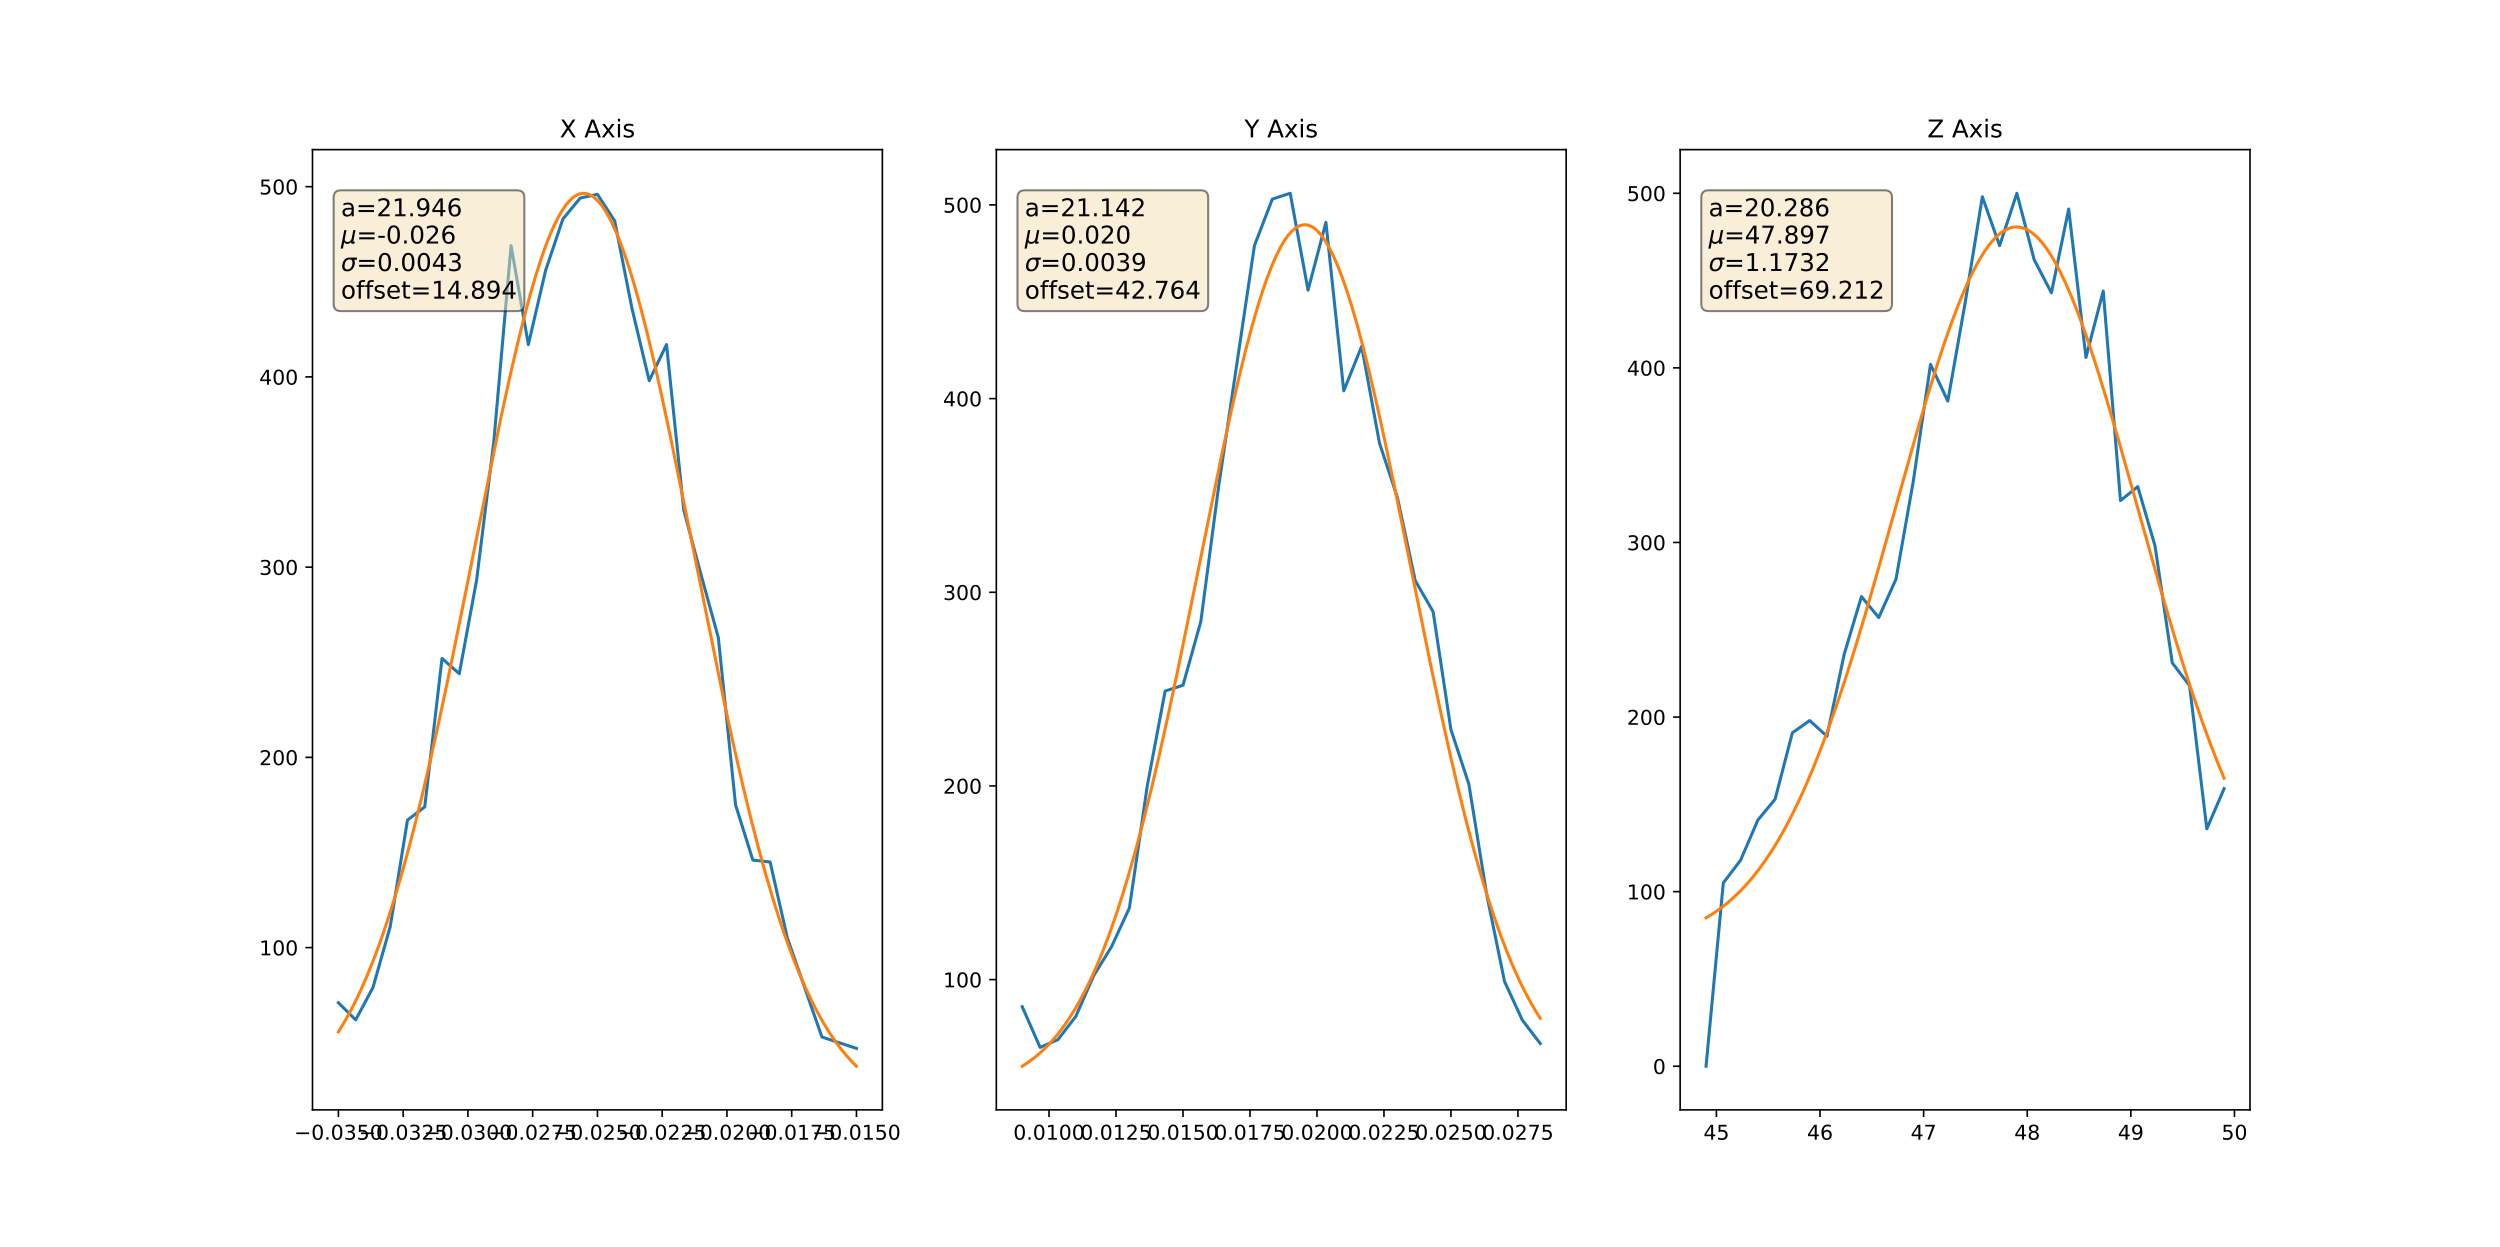 <?xml version="1.0" encoding="utf-8" standalone="no"?>
<!DOCTYPE svg PUBLIC "-//W3C//DTD SVG 1.1//EN"
  "http://www.w3.org/Graphics/SVG/1.1/DTD/svg11.dtd">
<!-- Created with matplotlib (http://matplotlib.org/) -->
<svg height="610.56pt" version="1.1" viewBox="0 0 1224 610.56" width="1224pt" xmlns="http://www.w3.org/2000/svg" xmlns:xlink="http://www.w3.org/1999/xlink">
 <defs>
  <style type="text/css">
*{stroke-linecap:butt;stroke-linejoin:round;}
  </style>
 </defs>
 <g id="figure_1">
  <g id="patch_1">
   <path d="M 0 610.56 
L 1224 610.56 
L 1224 0 
L 0 0 
z
" style="fill:#ffffff;"/>
  </g>
  <g id="axes_1">
   <g id="patch_2">
    <path d="M 153 543.398 
L 432 543.398 
L 432 73.267 
L 153 73.267 
z
" style="fill:#ffffff;"/>
   </g>
   <g id="matplotlib.axis_1">
    <g id="xtick_1">
     <g id="line2d_1">
      <defs>
       <path d="M 0 0 
L 0 3.5 
" id="mc5b2ed5c9f" style="stroke:#000000;stroke-width:0.8;"/>
      </defs>
      <g>
       <use style="stroke:#000000;stroke-width:0.8;" x="165.682" xlink:href="#mc5b2ed5c9f" y="543.398"/>
      </g>
     </g>
     <g id="text_1">
      <!-- −0.0350 -->
      <defs>
       <path d="M 10.594 35.5 
L 73.188 35.5 
L 73.188 27.203 
L 10.594 27.203 
z
" id="DejaVuSans-2212"/>
       <path d="M 31.781 66.406 
Q 24.172 66.406 20.328 58.906 
Q 16.5 51.422 16.5 36.375 
Q 16.5 21.391 20.328 13.891 
Q 24.172 6.391 31.781 6.391 
Q 39.453 6.391 43.281 13.891 
Q 47.125 21.391 47.125 36.375 
Q 47.125 51.422 43.281 58.906 
Q 39.453 66.406 31.781 66.406 
z
M 31.781 74.219 
Q 44.047 74.219 50.516 64.516 
Q 56.984 54.828 56.984 36.375 
Q 56.984 17.969 50.516 8.266 
Q 44.047 -1.422 31.781 -1.422 
Q 19.531 -1.422 13.062 8.266 
Q 6.594 17.969 6.594 36.375 
Q 6.594 54.828 13.062 64.516 
Q 19.531 74.219 31.781 74.219 
z
" id="DejaVuSans-30"/>
       <path d="M 10.688 12.406 
L 21 12.406 
L 21 0 
L 10.688 0 
z
" id="DejaVuSans-2e"/>
       <path d="M 40.578 39.312 
Q 47.656 37.797 51.625 33 
Q 55.609 28.219 55.609 21.188 
Q 55.609 10.406 48.188 4.484 
Q 40.766 -1.422 27.094 -1.422 
Q 22.516 -1.422 17.656 -0.516 
Q 12.797 0.391 7.625 2.203 
L 7.625 11.719 
Q 11.719 9.328 16.594 8.109 
Q 21.484 6.891 26.812 6.891 
Q 36.078 6.891 40.938 10.547 
Q 45.797 14.203 45.797 21.188 
Q 45.797 27.641 41.281 31.266 
Q 36.766 34.906 28.719 34.906 
L 20.219 34.906 
L 20.219 43.016 
L 29.109 43.016 
Q 36.375 43.016 40.234 45.922 
Q 44.094 48.828 44.094 54.297 
Q 44.094 59.906 40.109 62.906 
Q 36.141 65.922 28.719 65.922 
Q 24.656 65.922 20.016 65.031 
Q 15.375 64.156 9.812 62.312 
L 9.812 71.094 
Q 15.438 72.656 20.344 73.438 
Q 25.25 74.219 29.594 74.219 
Q 40.828 74.219 47.359 69.109 
Q 53.906 64.016 53.906 55.328 
Q 53.906 49.266 50.438 45.094 
Q 46.969 40.922 40.578 39.312 
z
" id="DejaVuSans-33"/>
       <path d="M 10.797 72.906 
L 49.516 72.906 
L 49.516 64.594 
L 19.828 64.594 
L 19.828 46.734 
Q 21.969 47.469 24.109 47.828 
Q 26.266 48.188 28.422 48.188 
Q 40.625 48.188 47.75 41.5 
Q 54.891 34.812 54.891 23.391 
Q 54.891 11.625 47.562 5.094 
Q 40.234 -1.422 26.906 -1.422 
Q 22.312 -1.422 17.547 -0.641 
Q 12.797 0.141 7.719 1.703 
L 7.719 11.625 
Q 12.109 9.234 16.797 8.062 
Q 21.484 6.891 26.703 6.891 
Q 35.156 6.891 40.078 11.328 
Q 45.016 15.766 45.016 23.391 
Q 45.016 31 40.078 35.438 
Q 35.156 39.891 26.703 39.891 
Q 22.75 39.891 18.812 39.016 
Q 14.891 38.141 10.797 36.281 
z
" id="DejaVuSans-35"/>
      </defs>
      <g transform="translate(143.997 557.997)scale(0.1 -0.1)">
       <use xlink:href="#DejaVuSans-2212"/>
       <use x="83.789" xlink:href="#DejaVuSans-30"/>
       <use x="147.412" xlink:href="#DejaVuSans-2e"/>
       <use x="179.199" xlink:href="#DejaVuSans-30"/>
       <use x="242.822" xlink:href="#DejaVuSans-33"/>
       <use x="306.445" xlink:href="#DejaVuSans-35"/>
       <use x="370.068" xlink:href="#DejaVuSans-30"/>
      </g>
     </g>
    </g>
    <g id="xtick_2">
     <g id="line2d_2">
      <g>
       <use style="stroke:#000000;stroke-width:0.8;" x="197.386" xlink:href="#mc5b2ed5c9f" y="543.398"/>
      </g>
     </g>
     <g id="text_2">
      <!-- −0.0325 -->
      <defs>
       <path d="M 19.188 8.297 
L 53.609 8.297 
L 53.609 0 
L 7.328 0 
L 7.328 8.297 
Q 12.938 14.109 22.625 23.891 
Q 32.328 33.688 34.812 36.531 
Q 39.547 41.844 41.422 45.531 
Q 43.312 49.219 43.312 52.781 
Q 43.312 58.594 39.234 62.25 
Q 35.156 65.922 28.609 65.922 
Q 23.969 65.922 18.812 64.312 
Q 13.672 62.703 7.812 59.422 
L 7.812 69.391 
Q 13.766 71.781 18.938 73 
Q 24.125 74.219 28.422 74.219 
Q 39.75 74.219 46.484 68.547 
Q 53.219 62.891 53.219 53.422 
Q 53.219 48.922 51.531 44.891 
Q 49.859 40.875 45.406 35.406 
Q 44.188 33.984 37.641 27.219 
Q 31.109 20.453 19.188 8.297 
z
" id="DejaVuSans-32"/>
      </defs>
      <g transform="translate(175.701 557.997)scale(0.1 -0.1)">
       <use xlink:href="#DejaVuSans-2212"/>
       <use x="83.789" xlink:href="#DejaVuSans-30"/>
       <use x="147.412" xlink:href="#DejaVuSans-2e"/>
       <use x="179.199" xlink:href="#DejaVuSans-30"/>
       <use x="242.822" xlink:href="#DejaVuSans-33"/>
       <use x="306.445" xlink:href="#DejaVuSans-32"/>
       <use x="370.068" xlink:href="#DejaVuSans-35"/>
      </g>
     </g>
    </g>
    <g id="xtick_3">
     <g id="line2d_3">
      <g>
       <use style="stroke:#000000;stroke-width:0.8;" x="229.091" xlink:href="#mc5b2ed5c9f" y="543.398"/>
      </g>
     </g>
     <g id="text_3">
      <!-- −0.0300 -->
      <g transform="translate(207.406 557.997)scale(0.1 -0.1)">
       <use xlink:href="#DejaVuSans-2212"/>
       <use x="83.789" xlink:href="#DejaVuSans-30"/>
       <use x="147.412" xlink:href="#DejaVuSans-2e"/>
       <use x="179.199" xlink:href="#DejaVuSans-30"/>
       <use x="242.822" xlink:href="#DejaVuSans-33"/>
       <use x="306.445" xlink:href="#DejaVuSans-30"/>
       <use x="370.068" xlink:href="#DejaVuSans-30"/>
      </g>
     </g>
    </g>
    <g id="xtick_4">
     <g id="line2d_4">
      <g>
       <use style="stroke:#000000;stroke-width:0.8;" x="260.795" xlink:href="#mc5b2ed5c9f" y="543.398"/>
      </g>
     </g>
     <g id="text_4">
      <!-- −0.0275 -->
      <defs>
       <path d="M 8.203 72.906 
L 55.078 72.906 
L 55.078 68.703 
L 28.609 0 
L 18.312 0 
L 43.219 64.594 
L 8.203 64.594 
z
" id="DejaVuSans-37"/>
      </defs>
      <g transform="translate(239.11 557.997)scale(0.1 -0.1)">
       <use xlink:href="#DejaVuSans-2212"/>
       <use x="83.789" xlink:href="#DejaVuSans-30"/>
       <use x="147.412" xlink:href="#DejaVuSans-2e"/>
       <use x="179.199" xlink:href="#DejaVuSans-30"/>
       <use x="242.822" xlink:href="#DejaVuSans-32"/>
       <use x="306.445" xlink:href="#DejaVuSans-37"/>
       <use x="370.068" xlink:href="#DejaVuSans-35"/>
      </g>
     </g>
    </g>
    <g id="xtick_5">
     <g id="line2d_5">
      <g>
       <use style="stroke:#000000;stroke-width:0.8;" x="292.5" xlink:href="#mc5b2ed5c9f" y="543.398"/>
      </g>
     </g>
     <g id="text_5">
      <!-- −0.0250 -->
      <g transform="translate(270.815 557.997)scale(0.1 -0.1)">
       <use xlink:href="#DejaVuSans-2212"/>
       <use x="83.789" xlink:href="#DejaVuSans-30"/>
       <use x="147.412" xlink:href="#DejaVuSans-2e"/>
       <use x="179.199" xlink:href="#DejaVuSans-30"/>
       <use x="242.822" xlink:href="#DejaVuSans-32"/>
       <use x="306.445" xlink:href="#DejaVuSans-35"/>
       <use x="370.068" xlink:href="#DejaVuSans-30"/>
      </g>
     </g>
    </g>
    <g id="xtick_6">
     <g id="line2d_6">
      <g>
       <use style="stroke:#000000;stroke-width:0.8;" x="324.205" xlink:href="#mc5b2ed5c9f" y="543.398"/>
      </g>
     </g>
     <g id="text_6">
      <!-- −0.0225 -->
      <g transform="translate(302.519 557.997)scale(0.1 -0.1)">
       <use xlink:href="#DejaVuSans-2212"/>
       <use x="83.789" xlink:href="#DejaVuSans-30"/>
       <use x="147.412" xlink:href="#DejaVuSans-2e"/>
       <use x="179.199" xlink:href="#DejaVuSans-30"/>
       <use x="242.822" xlink:href="#DejaVuSans-32"/>
       <use x="306.445" xlink:href="#DejaVuSans-32"/>
       <use x="370.068" xlink:href="#DejaVuSans-35"/>
      </g>
     </g>
    </g>
    <g id="xtick_7">
     <g id="line2d_7">
      <g>
       <use style="stroke:#000000;stroke-width:0.8;" x="355.909" xlink:href="#mc5b2ed5c9f" y="543.398"/>
      </g>
     </g>
     <g id="text_7">
      <!-- −0.0200 -->
      <g transform="translate(334.224 557.997)scale(0.1 -0.1)">
       <use xlink:href="#DejaVuSans-2212"/>
       <use x="83.789" xlink:href="#DejaVuSans-30"/>
       <use x="147.412" xlink:href="#DejaVuSans-2e"/>
       <use x="179.199" xlink:href="#DejaVuSans-30"/>
       <use x="242.822" xlink:href="#DejaVuSans-32"/>
       <use x="306.445" xlink:href="#DejaVuSans-30"/>
       <use x="370.068" xlink:href="#DejaVuSans-30"/>
      </g>
     </g>
    </g>
    <g id="xtick_8">
     <g id="line2d_8">
      <g>
       <use style="stroke:#000000;stroke-width:0.8;" x="387.614" xlink:href="#mc5b2ed5c9f" y="543.398"/>
      </g>
     </g>
     <g id="text_8">
      <!-- −0.0175 -->
      <defs>
       <path d="M 12.406 8.297 
L 28.516 8.297 
L 28.516 63.922 
L 10.984 60.406 
L 10.984 69.391 
L 28.422 72.906 
L 38.281 72.906 
L 38.281 8.297 
L 54.391 8.297 
L 54.391 0 
L 12.406 0 
z
" id="DejaVuSans-31"/>
      </defs>
      <g transform="translate(365.928 557.997)scale(0.1 -0.1)">
       <use xlink:href="#DejaVuSans-2212"/>
       <use x="83.789" xlink:href="#DejaVuSans-30"/>
       <use x="147.412" xlink:href="#DejaVuSans-2e"/>
       <use x="179.199" xlink:href="#DejaVuSans-30"/>
       <use x="242.822" xlink:href="#DejaVuSans-31"/>
       <use x="306.445" xlink:href="#DejaVuSans-37"/>
       <use x="370.068" xlink:href="#DejaVuSans-35"/>
      </g>
     </g>
    </g>
    <g id="xtick_9">
     <g id="line2d_9">
      <g>
       <use style="stroke:#000000;stroke-width:0.8;" x="419.318" xlink:href="#mc5b2ed5c9f" y="543.398"/>
      </g>
     </g>
     <g id="text_9">
      <!-- −0.0150 -->
      <g transform="translate(397.633 557.997)scale(0.1 -0.1)">
       <use xlink:href="#DejaVuSans-2212"/>
       <use x="83.789" xlink:href="#DejaVuSans-30"/>
       <use x="147.412" xlink:href="#DejaVuSans-2e"/>
       <use x="179.199" xlink:href="#DejaVuSans-30"/>
       <use x="242.822" xlink:href="#DejaVuSans-31"/>
       <use x="306.445" xlink:href="#DejaVuSans-35"/>
       <use x="370.068" xlink:href="#DejaVuSans-30"/>
      </g>
     </g>
    </g>
   </g>
   <g id="matplotlib.axis_2">
    <g id="ytick_1">
     <g id="line2d_10">
      <defs>
       <path d="M 0 0 
L -3.5 0 
" id="ma0ba28b627" style="stroke:#000000;stroke-width:0.8;"/>
      </defs>
      <g>
       <use style="stroke:#000000;stroke-width:0.8;" x="153" xlink:href="#ma0ba28b627" y="463.943"/>
      </g>
     </g>
     <g id="text_10">
      <!-- 100 -->
      <g transform="translate(126.912 467.742)scale(0.1 -0.1)">
       <use xlink:href="#DejaVuSans-31"/>
       <use x="63.623" xlink:href="#DejaVuSans-30"/>
       <use x="127.246" xlink:href="#DejaVuSans-30"/>
      </g>
     </g>
    </g>
    <g id="ytick_2">
     <g id="line2d_11">
      <g>
       <use style="stroke:#000000;stroke-width:0.8;" x="153" xlink:href="#ma0ba28b627" y="370.807"/>
      </g>
     </g>
     <g id="text_11">
      <!-- 200 -->
      <g transform="translate(126.912 374.606)scale(0.1 -0.1)">
       <use xlink:href="#DejaVuSans-32"/>
       <use x="63.623" xlink:href="#DejaVuSans-30"/>
       <use x="127.246" xlink:href="#DejaVuSans-30"/>
      </g>
     </g>
    </g>
    <g id="ytick_3">
     <g id="line2d_12">
      <g>
       <use style="stroke:#000000;stroke-width:0.8;" x="153" xlink:href="#ma0ba28b627" y="277.671"/>
      </g>
     </g>
     <g id="text_12">
      <!-- 300 -->
      <g transform="translate(126.912 281.47)scale(0.1 -0.1)">
       <use xlink:href="#DejaVuSans-33"/>
       <use x="63.623" xlink:href="#DejaVuSans-30"/>
       <use x="127.246" xlink:href="#DejaVuSans-30"/>
      </g>
     </g>
    </g>
    <g id="ytick_4">
     <g id="line2d_13">
      <g>
       <use style="stroke:#000000;stroke-width:0.8;" x="153" xlink:href="#ma0ba28b627" y="184.535"/>
      </g>
     </g>
     <g id="text_13">
      <!-- 400 -->
      <defs>
       <path d="M 37.797 64.312 
L 12.891 25.391 
L 37.797 25.391 
z
M 35.203 72.906 
L 47.609 72.906 
L 47.609 25.391 
L 58.016 25.391 
L 58.016 17.188 
L 47.609 17.188 
L 47.609 0 
L 37.797 0 
L 37.797 17.188 
L 4.891 17.188 
L 4.891 26.703 
z
" id="DejaVuSans-34"/>
      </defs>
      <g transform="translate(126.912 188.334)scale(0.1 -0.1)">
       <use xlink:href="#DejaVuSans-34"/>
       <use x="63.623" xlink:href="#DejaVuSans-30"/>
       <use x="127.246" xlink:href="#DejaVuSans-30"/>
      </g>
     </g>
    </g>
    <g id="ytick_5">
     <g id="line2d_14">
      <g>
       <use style="stroke:#000000;stroke-width:0.8;" x="153" xlink:href="#ma0ba28b627" y="91.399"/>
      </g>
     </g>
     <g id="text_14">
      <!-- 500 -->
      <g transform="translate(126.912 95.198)scale(0.1 -0.1)">
       <use xlink:href="#DejaVuSans-35"/>
       <use x="63.623" xlink:href="#DejaVuSans-30"/>
       <use x="127.246" xlink:href="#DejaVuSans-30"/>
      </g>
     </g>
    </g>
   </g>
   <g id="line2d_15">
    <path clip-path="url(#p1a47ceae11)" d="M 165.682 490.953 
L 174.136 499.335 
L 182.591 483.502 
L 191.045 453.698 
L 199.5 401.542 
L 207.955 395.023 
L 216.409 322.377 
L 224.864 329.827 
L 233.318 284.191 
L 241.773 216.201 
L 250.227 120.271 
L 258.682 168.702 
L 267.136 132.379 
L 275.591 107.232 
L 284.045 96.987 
L 292.5 95.125 
L 300.955 108.164 
L 309.409 151.006 
L 317.864 186.398 
L 326.318 168.702 
L 334.773 249.73 
L 343.227 281.397 
L 351.682 312.132 
L 360.136 394.091 
L 368.591 421.101 
L 377.045 422.032 
L 385.5 459.286 
L 393.955 483.502 
L 402.409 507.717 
L 410.864 510.511 
L 419.318 513.305 
" style="fill:none;stroke:#1f77b4;stroke-linecap:square;stroke-width:1.5;"/>
   </g>
   <g id="line2d_16">
    <path clip-path="url(#p1a47ceae11)" d="M 165.682 505.186 
L 168.475 500.617 
L 171.267 495.627 
L 174.06 490.194 
L 176.853 484.298 
L 179.9 477.317 
L 182.946 469.743 
L 185.993 461.557 
L 189.04 452.748 
L 192.34 442.49 
L 195.641 431.486 
L 199.195 418.808 
L 202.75 405.289 
L 206.558 389.907 
L 210.62 372.541 
L 214.937 353.11 
L 219.76 330.375 
L 225.854 300.51 
L 245.149 204.957 
L 249.466 185.184 
L 253.274 168.767 
L 256.575 155.492 
L 259.621 144.143 
L 262.414 134.591 
L 264.953 126.675 
L 267.238 120.219 
L 269.523 114.429 
L 271.554 109.867 
L 273.585 105.875 
L 275.362 102.861 
L 277.14 100.306 
L 278.663 98.488 
L 280.186 97.016 
L 281.456 96.057 
L 282.725 95.344 
L 283.995 94.876 
L 285.264 94.656 
L 286.534 94.683 
L 287.803 94.957 
L 289.072 95.478 
L 290.342 96.245 
L 291.611 97.257 
L 293.135 98.793 
L 294.658 100.674 
L 296.181 102.898 
L 297.959 105.917 
L 299.736 109.384 
L 301.767 113.883 
L 303.798 118.934 
L 306.083 125.252 
L 308.368 132.211 
L 310.907 140.652 
L 313.7 150.738 
L 316.747 162.614 
L 320.047 176.393 
L 323.855 193.297 
L 328.172 213.501 
L 333.757 240.801 
L 354.576 343.764 
L 359.4 365.895 
L 363.716 384.681 
L 367.778 401.368 
L 371.587 416.067 
L 375.141 428.922 
L 378.696 440.921 
L 381.996 451.288 
L 385.297 460.912 
L 388.344 469.144 
L 391.39 476.764 
L 394.437 483.79 
L 397.484 490.241 
L 400.53 496.141 
L 403.323 501.089 
L 406.116 505.616 
L 408.909 509.747 
L 411.701 513.503 
L 414.494 516.908 
L 417.287 519.984 
L 419.318 522.029 
L 419.318 522.029 
" style="fill:none;stroke:#ff7f0e;stroke-linecap:square;stroke-width:1.5;"/>
   </g>
   <g id="patch_3">
    <path d="M 153 543.398 
L 153 73.267 
" style="fill:none;stroke:#000000;stroke-linecap:square;stroke-linejoin:miter;stroke-width:0.8;"/>
   </g>
   <g id="patch_4">
    <path d="M 432 543.398 
L 432 73.267 
" style="fill:none;stroke:#000000;stroke-linecap:square;stroke-linejoin:miter;stroke-width:0.8;"/>
   </g>
   <g id="patch_5">
    <path d="M 153 543.398 
L 432 543.398 
" style="fill:none;stroke:#000000;stroke-linecap:square;stroke-linejoin:miter;stroke-width:0.8;"/>
   </g>
   <g id="patch_6">
    <path d="M 153 73.267 
L 432 73.267 
" style="fill:none;stroke:#000000;stroke-linecap:square;stroke-linejoin:miter;stroke-width:0.8;"/>
   </g>
   <g id="text_15">
    <g id="patch_7">
     <path d="M 166.95 152.324 
L 253.125 152.324 
Q 256.725 152.324 256.725 148.724 
L 256.725 96.774 
Q 256.725 93.174 253.125 93.174 
L 166.95 93.174 
Q 163.35 93.174 163.35 96.774 
L 163.35 148.724 
Q 163.35 152.324 166.95 152.324 
z
" style="fill:#f5deb3;opacity:0.5;stroke:#000000;stroke-linejoin:miter;"/>
    </g>
    <!-- a=21.946 -->
    <defs>
     <path d="M 34.281 27.484 
Q 23.391 27.484 19.188 25 
Q 14.984 22.516 14.984 16.5 
Q 14.984 11.719 18.141 8.906 
Q 21.297 6.109 26.703 6.109 
Q 34.188 6.109 38.703 11.406 
Q 43.219 16.703 43.219 25.484 
L 43.219 27.484 
z
M 52.203 31.203 
L 52.203 0 
L 43.219 0 
L 43.219 8.297 
Q 40.141 3.328 35.547 0.953 
Q 30.953 -1.422 24.312 -1.422 
Q 15.922 -1.422 10.953 3.297 
Q 6 8.016 6 15.922 
Q 6 25.141 12.172 29.828 
Q 18.359 34.516 30.609 34.516 
L 43.219 34.516 
L 43.219 35.406 
Q 43.219 41.609 39.141 45 
Q 35.062 48.391 27.688 48.391 
Q 23 48.391 18.547 47.266 
Q 14.109 46.141 10.016 43.891 
L 10.016 52.203 
Q 14.938 54.109 19.578 55.047 
Q 24.219 56 28.609 56 
Q 40.484 56 46.344 49.844 
Q 52.203 43.703 52.203 31.203 
z
" id="DejaVuSans-61"/>
     <path d="M 10.594 45.406 
L 73.188 45.406 
L 73.188 37.203 
L 10.594 37.203 
z
M 10.594 25.484 
L 73.188 25.484 
L 73.188 17.188 
L 10.594 17.188 
z
" id="DejaVuSans-3d"/>
     <path d="M 10.984 1.516 
L 10.984 10.5 
Q 14.703 8.734 18.5 7.812 
Q 22.312 6.891 25.984 6.891 
Q 35.75 6.891 40.891 13.453 
Q 46.047 20.016 46.781 33.406 
Q 43.953 29.203 39.594 26.953 
Q 35.25 24.703 29.984 24.703 
Q 19.047 24.703 12.672 31.312 
Q 6.297 37.938 6.297 49.422 
Q 6.297 60.641 12.938 67.422 
Q 19.578 74.219 30.609 74.219 
Q 43.266 74.219 49.922 64.516 
Q 56.594 54.828 56.594 36.375 
Q 56.594 19.141 48.406 8.859 
Q 40.234 -1.422 26.422 -1.422 
Q 22.703 -1.422 18.891 -0.688 
Q 15.094 0.047 10.984 1.516 
z
M 30.609 32.422 
Q 37.25 32.422 41.125 36.953 
Q 45.016 41.5 45.016 49.422 
Q 45.016 57.281 41.125 61.844 
Q 37.25 66.406 30.609 66.406 
Q 23.969 66.406 20.094 61.844 
Q 16.219 57.281 16.219 49.422 
Q 16.219 41.5 20.094 36.953 
Q 23.969 32.422 30.609 32.422 
z
" id="DejaVuSans-39"/>
     <path d="M 33.016 40.375 
Q 26.375 40.375 22.484 35.828 
Q 18.609 31.297 18.609 23.391 
Q 18.609 15.531 22.484 10.953 
Q 26.375 6.391 33.016 6.391 
Q 39.656 6.391 43.531 10.953 
Q 47.406 15.531 47.406 23.391 
Q 47.406 31.297 43.531 35.828 
Q 39.656 40.375 33.016 40.375 
z
M 52.594 71.297 
L 52.594 62.312 
Q 48.875 64.062 45.094 64.984 
Q 41.312 65.922 37.594 65.922 
Q 27.828 65.922 22.672 59.328 
Q 17.531 52.734 16.797 39.406 
Q 19.672 43.656 24.016 45.922 
Q 28.375 48.188 33.594 48.188 
Q 44.578 48.188 50.953 41.516 
Q 57.328 34.859 57.328 23.391 
Q 57.328 12.156 50.688 5.359 
Q 44.047 -1.422 33.016 -1.422 
Q 20.359 -1.422 13.672 8.266 
Q 6.984 17.969 6.984 36.375 
Q 6.984 53.656 15.188 63.938 
Q 23.391 74.219 37.203 74.219 
Q 40.922 74.219 44.703 73.484 
Q 48.484 72.75 52.594 71.297 
z
" id="DejaVuSans-36"/>
    </defs>
    <g transform="translate(166.95 105.892)scale(0.12 -0.12)">
     <use xlink:href="#DejaVuSans-61"/>
     <use x="61.279" xlink:href="#DejaVuSans-3d"/>
     <use x="145.068" xlink:href="#DejaVuSans-32"/>
     <use x="208.691" xlink:href="#DejaVuSans-31"/>
     <use x="272.314" xlink:href="#DejaVuSans-2e"/>
     <use x="304.102" xlink:href="#DejaVuSans-39"/>
     <use x="367.725" xlink:href="#DejaVuSans-34"/>
     <use x="431.348" xlink:href="#DejaVuSans-36"/>
    </g>
    <!-- $\mu$=-0.026 -->
    <defs>
     <path d="M -1.312 -20.797 
L 13.375 54.688 
L 22.406 54.688 
L 15.766 20.656 
Q 15.578 19.625 15.422 18.359 
Q 15.281 17.094 15.281 15.828 
Q 15.281 11.281 18.141 8.828 
Q 21 6.391 26.312 6.391 
Q 33.547 6.391 37.984 10.484 
Q 42.438 14.594 44 22.797 
L 50.203 54.688 
L 59.188 54.688 
L 51.031 12.641 
Q 50.828 11.719 50.75 11.031 
Q 50.688 10.359 50.688 9.812 
Q 50.688 8.297 51.297 7.594 
Q 51.906 6.891 53.219 6.891 
Q 53.719 6.891 54.562 7.125 
Q 55.422 7.375 56.984 8.016 
L 55.609 0.781 
Q 53.469 -0.297 51.516 -0.859 
Q 49.562 -1.422 47.703 -1.422 
Q 44.484 -1.422 42.656 0.625 
Q 40.828 2.688 40.828 6.297 
Q 38.094 2.391 34.297 0.484 
Q 30.516 -1.422 25.391 -1.422 
Q 20.844 -1.422 17.453 0.672 
Q 14.062 2.781 12.984 6.203 
L 7.719 -20.797 
z
" id="DejaVuSans-Oblique-3bc"/>
     <path d="M 4.891 31.391 
L 31.203 31.391 
L 31.203 23.391 
L 4.891 23.391 
z
" id="DejaVuSans-2d"/>
    </defs>
    <g transform="translate(166.95 119.329)scale(0.12 -0.12)">
     <use transform="translate(0 0.781)" xlink:href="#DejaVuSans-Oblique-3bc"/>
     <use transform="translate(63.623 0.781)" xlink:href="#DejaVuSans-3d"/>
     <use transform="translate(147.412 0.781)" xlink:href="#DejaVuSans-2d"/>
     <use transform="translate(183.496 0.781)" xlink:href="#DejaVuSans-30"/>
     <use transform="translate(247.119 0.781)" xlink:href="#DejaVuSans-2e"/>
     <use transform="translate(278.906 0.781)" xlink:href="#DejaVuSans-30"/>
     <use transform="translate(342.529 0.781)" xlink:href="#DejaVuSans-32"/>
     <use transform="translate(406.152 0.781)" xlink:href="#DejaVuSans-36"/>
    </g>
    <!-- $\sigma$=0.0043 -->
    <defs>
     <path d="M 34.672 47.562 
Q 27.25 47.562 22.219 42.188 
Q 16.891 36.578 15.141 27.297 
Q 13.188 17.484 16.312 11.812 
Q 19.391 6.203 26.656 6.203 
Q 33.844 6.203 39.109 11.859 
Q 44.438 17.531 46.344 27.297 
Q 48.047 36.234 45.016 42.188 
Q 42.188 47.562 34.672 47.562 
z
M 36.078 54.734 
L 65.922 54.688 
L 64.156 45.703 
L 54.109 45.703 
Q 57.906 38.094 55.859 27.297 
Q 53.219 13.875 45.062 6.25 
Q 36.859 -1.422 25.141 -1.422 
Q 13.375 -1.422 8.203 6.25 
Q 3.031 13.875 5.672 27.297 
Q 8.25 40.766 16.406 48.391 
Q 23.188 54.734 36.078 54.734 
z
" id="DejaVuSans-Oblique-3c3"/>
    </defs>
    <g transform="translate(166.95 132.791)scale(0.12 -0.12)">
     <use transform="translate(0 0.781)" xlink:href="#DejaVuSans-Oblique-3c3"/>
     <use transform="translate(63.379 0.781)" xlink:href="#DejaVuSans-3d"/>
     <use transform="translate(147.168 0.781)" xlink:href="#DejaVuSans-30"/>
     <use transform="translate(210.791 0.781)" xlink:href="#DejaVuSans-2e"/>
     <use transform="translate(242.578 0.781)" xlink:href="#DejaVuSans-30"/>
     <use transform="translate(306.201 0.781)" xlink:href="#DejaVuSans-30"/>
     <use transform="translate(369.824 0.781)" xlink:href="#DejaVuSans-34"/>
     <use transform="translate(433.447 0.781)" xlink:href="#DejaVuSans-33"/>
    </g>
    <!-- offset=14.894 -->
    <defs>
     <path d="M 30.609 48.391 
Q 23.391 48.391 19.188 42.75 
Q 14.984 37.109 14.984 27.297 
Q 14.984 17.484 19.156 11.844 
Q 23.344 6.203 30.609 6.203 
Q 37.797 6.203 41.984 11.859 
Q 46.188 17.531 46.188 27.297 
Q 46.188 37.016 41.984 42.703 
Q 37.797 48.391 30.609 48.391 
z
M 30.609 56 
Q 42.328 56 49.016 48.375 
Q 55.719 40.766 55.719 27.297 
Q 55.719 13.875 49.016 6.219 
Q 42.328 -1.422 30.609 -1.422 
Q 18.844 -1.422 12.172 6.219 
Q 5.516 13.875 5.516 27.297 
Q 5.516 40.766 12.172 48.375 
Q 18.844 56 30.609 56 
z
" id="DejaVuSans-6f"/>
     <path d="M 37.109 75.984 
L 37.109 68.5 
L 28.516 68.5 
Q 23.688 68.5 21.797 66.547 
Q 19.922 64.594 19.922 59.516 
L 19.922 54.688 
L 34.719 54.688 
L 34.719 47.703 
L 19.922 47.703 
L 19.922 0 
L 10.891 0 
L 10.891 47.703 
L 2.297 47.703 
L 2.297 54.688 
L 10.891 54.688 
L 10.891 58.5 
Q 10.891 67.625 15.141 71.797 
Q 19.391 75.984 28.609 75.984 
z
" id="DejaVuSans-66"/>
     <path d="M 44.281 53.078 
L 44.281 44.578 
Q 40.484 46.531 36.375 47.5 
Q 32.281 48.484 27.875 48.484 
Q 21.188 48.484 17.844 46.438 
Q 14.5 44.391 14.5 40.281 
Q 14.5 37.156 16.891 35.375 
Q 19.281 33.594 26.516 31.984 
L 29.594 31.297 
Q 39.156 29.25 43.188 25.516 
Q 47.219 21.781 47.219 15.094 
Q 47.219 7.469 41.188 3.016 
Q 35.156 -1.422 24.609 -1.422 
Q 20.219 -1.422 15.453 -0.562 
Q 10.688 0.297 5.422 2 
L 5.422 11.281 
Q 10.406 8.688 15.234 7.391 
Q 20.062 6.109 24.812 6.109 
Q 31.156 6.109 34.562 8.281 
Q 37.984 10.453 37.984 14.406 
Q 37.984 18.062 35.516 20.016 
Q 33.062 21.969 24.703 23.781 
L 21.578 24.516 
Q 13.234 26.266 9.516 29.906 
Q 5.812 33.547 5.812 39.891 
Q 5.812 47.609 11.281 51.797 
Q 16.75 56 26.812 56 
Q 31.781 56 36.172 55.266 
Q 40.578 54.547 44.281 53.078 
z
" id="DejaVuSans-73"/>
     <path d="M 56.203 29.594 
L 56.203 25.203 
L 14.891 25.203 
Q 15.484 15.922 20.484 11.062 
Q 25.484 6.203 34.422 6.203 
Q 39.594 6.203 44.453 7.469 
Q 49.312 8.734 54.109 11.281 
L 54.109 2.781 
Q 49.266 0.734 44.188 -0.344 
Q 39.109 -1.422 33.891 -1.422 
Q 20.797 -1.422 13.156 6.188 
Q 5.516 13.812 5.516 26.812 
Q 5.516 40.234 12.766 48.109 
Q 20.016 56 32.328 56 
Q 43.359 56 49.781 48.891 
Q 56.203 41.797 56.203 29.594 
z
M 47.219 32.234 
Q 47.125 39.594 43.094 43.984 
Q 39.062 48.391 32.422 48.391 
Q 24.906 48.391 20.391 44.141 
Q 15.875 39.891 15.188 32.172 
z
" id="DejaVuSans-65"/>
     <path d="M 18.312 70.219 
L 18.312 54.688 
L 36.812 54.688 
L 36.812 47.703 
L 18.312 47.703 
L 18.312 18.016 
Q 18.312 11.328 20.141 9.422 
Q 21.969 7.516 27.594 7.516 
L 36.812 7.516 
L 36.812 0 
L 27.594 0 
Q 17.188 0 13.234 3.875 
Q 9.281 7.766 9.281 18.016 
L 9.281 47.703 
L 2.688 47.703 
L 2.688 54.688 
L 9.281 54.688 
L 9.281 70.219 
z
" id="DejaVuSans-74"/>
     <path d="M 31.781 34.625 
Q 24.75 34.625 20.719 30.859 
Q 16.703 27.094 16.703 20.516 
Q 16.703 13.922 20.719 10.156 
Q 24.75 6.391 31.781 6.391 
Q 38.812 6.391 42.859 10.172 
Q 46.922 13.969 46.922 20.516 
Q 46.922 27.094 42.891 30.859 
Q 38.875 34.625 31.781 34.625 
z
M 21.922 38.812 
Q 15.578 40.375 12.031 44.719 
Q 8.5 49.078 8.5 55.328 
Q 8.5 64.062 14.719 69.141 
Q 20.953 74.219 31.781 74.219 
Q 42.672 74.219 48.875 69.141 
Q 55.078 64.062 55.078 55.328 
Q 55.078 49.078 51.531 44.719 
Q 48 40.375 41.703 38.812 
Q 48.828 37.156 52.797 32.312 
Q 56.781 27.484 56.781 20.516 
Q 56.781 9.906 50.312 4.234 
Q 43.844 -1.422 31.781 -1.422 
Q 19.734 -1.422 13.25 4.234 
Q 6.781 9.906 6.781 20.516 
Q 6.781 27.484 10.781 32.312 
Q 14.797 37.156 21.922 38.812 
z
M 18.312 54.391 
Q 18.312 48.734 21.844 45.562 
Q 25.391 42.391 31.781 42.391 
Q 38.141 42.391 41.719 45.562 
Q 45.312 48.734 45.312 54.391 
Q 45.312 60.062 41.719 63.234 
Q 38.141 66.406 31.781 66.406 
Q 25.391 66.406 21.844 63.234 
Q 18.312 60.062 18.312 54.391 
z
" id="DejaVuSans-38"/>
    </defs>
    <g transform="translate(166.95 146.228)scale(0.12 -0.12)">
     <use xlink:href="#DejaVuSans-6f"/>
     <use x="61.182" xlink:href="#DejaVuSans-66"/>
     <use x="96.387" xlink:href="#DejaVuSans-66"/>
     <use x="131.592" xlink:href="#DejaVuSans-73"/>
     <use x="183.691" xlink:href="#DejaVuSans-65"/>
     <use x="245.215" xlink:href="#DejaVuSans-74"/>
     <use x="284.424" xlink:href="#DejaVuSans-3d"/>
     <use x="368.213" xlink:href="#DejaVuSans-31"/>
     <use x="431.836" xlink:href="#DejaVuSans-34"/>
     <use x="495.459" xlink:href="#DejaVuSans-2e"/>
     <use x="527.246" xlink:href="#DejaVuSans-38"/>
     <use x="590.869" xlink:href="#DejaVuSans-39"/>
     <use x="654.492" xlink:href="#DejaVuSans-34"/>
    </g>
   </g>
   <g id="text_16">
    <!-- X Axis -->
    <defs>
     <path d="M 6.297 72.906 
L 16.891 72.906 
L 35.016 45.797 
L 53.219 72.906 
L 63.812 72.906 
L 40.375 37.891 
L 65.375 0 
L 54.781 0 
L 34.281 31 
L 13.625 0 
L 2.984 0 
L 29 38.922 
z
" id="DejaVuSans-58"/>
     <path id="DejaVuSans-20"/>
     <path d="M 34.188 63.188 
L 20.797 26.906 
L 47.609 26.906 
z
M 28.609 72.906 
L 39.797 72.906 
L 67.578 0 
L 57.328 0 
L 50.688 18.703 
L 17.828 18.703 
L 11.188 0 
L 0.781 0 
z
" id="DejaVuSans-41"/>
     <path d="M 54.891 54.688 
L 35.109 28.078 
L 55.906 0 
L 45.312 0 
L 29.391 21.484 
L 13.484 0 
L 2.875 0 
L 24.125 28.609 
L 4.688 54.688 
L 15.281 54.688 
L 29.781 35.203 
L 44.281 54.688 
z
" id="DejaVuSans-78"/>
     <path d="M 9.422 54.688 
L 18.406 54.688 
L 18.406 0 
L 9.422 0 
z
M 9.422 75.984 
L 18.406 75.984 
L 18.406 64.594 
L 9.422 64.594 
z
" id="DejaVuSans-69"/>
    </defs>
    <g transform="translate(274.035 67.267)scale(0.12 -0.12)">
     <use xlink:href="#DejaVuSans-58"/>
     <use x="68.506" xlink:href="#DejaVuSans-20"/>
     <use x="100.293" xlink:href="#DejaVuSans-41"/>
     <use x="168.701" xlink:href="#DejaVuSans-78"/>
     <use x="227.881" xlink:href="#DejaVuSans-69"/>
     <use x="255.664" xlink:href="#DejaVuSans-73"/>
    </g>
   </g>
  </g>
  <g id="axes_2">
   <g id="patch_8">
    <path d="M 487.8 543.398 
L 766.8 543.398 
L 766.8 73.267 
L 487.8 73.267 
z
" style="fill:#ffffff;"/>
   </g>
   <g id="matplotlib.axis_3">
    <g id="xtick_10">
     <g id="line2d_17">
      <g>
       <use style="stroke:#000000;stroke-width:0.8;" x="513.601" xlink:href="#mc5b2ed5c9f" y="543.398"/>
      </g>
     </g>
     <g id="text_17">
      <!-- 0.0100 -->
      <g transform="translate(496.106 557.997)scale(0.1 -0.1)">
       <use xlink:href="#DejaVuSans-30"/>
       <use x="63.623" xlink:href="#DejaVuSans-2e"/>
       <use x="95.41" xlink:href="#DejaVuSans-30"/>
       <use x="159.033" xlink:href="#DejaVuSans-31"/>
       <use x="222.656" xlink:href="#DejaVuSans-30"/>
       <use x="286.279" xlink:href="#DejaVuSans-30"/>
      </g>
     </g>
    </g>
    <g id="xtick_11">
     <g id="line2d_18">
      <g>
       <use style="stroke:#000000;stroke-width:0.8;" x="546.399" xlink:href="#mc5b2ed5c9f" y="543.398"/>
      </g>
     </g>
     <g id="text_18">
      <!-- 0.0125 -->
      <g transform="translate(528.903 557.997)scale(0.1 -0.1)">
       <use xlink:href="#DejaVuSans-30"/>
       <use x="63.623" xlink:href="#DejaVuSans-2e"/>
       <use x="95.41" xlink:href="#DejaVuSans-30"/>
       <use x="159.033" xlink:href="#DejaVuSans-31"/>
       <use x="222.656" xlink:href="#DejaVuSans-32"/>
       <use x="286.279" xlink:href="#DejaVuSans-35"/>
      </g>
     </g>
    </g>
    <g id="xtick_12">
     <g id="line2d_19">
      <g>
       <use style="stroke:#000000;stroke-width:0.8;" x="579.197" xlink:href="#mc5b2ed5c9f" y="543.398"/>
      </g>
     </g>
     <g id="text_19">
      <!-- 0.0150 -->
      <g transform="translate(561.701 557.997)scale(0.1 -0.1)">
       <use xlink:href="#DejaVuSans-30"/>
       <use x="63.623" xlink:href="#DejaVuSans-2e"/>
       <use x="95.41" xlink:href="#DejaVuSans-30"/>
       <use x="159.033" xlink:href="#DejaVuSans-31"/>
       <use x="222.656" xlink:href="#DejaVuSans-35"/>
       <use x="286.279" xlink:href="#DejaVuSans-30"/>
      </g>
     </g>
    </g>
    <g id="xtick_13">
     <g id="line2d_20">
      <g>
       <use style="stroke:#000000;stroke-width:0.8;" x="611.994" xlink:href="#mc5b2ed5c9f" y="543.398"/>
      </g>
     </g>
     <g id="text_20">
      <!-- 0.0175 -->
      <g transform="translate(594.499 557.997)scale(0.1 -0.1)">
       <use xlink:href="#DejaVuSans-30"/>
       <use x="63.623" xlink:href="#DejaVuSans-2e"/>
       <use x="95.41" xlink:href="#DejaVuSans-30"/>
       <use x="159.033" xlink:href="#DejaVuSans-31"/>
       <use x="222.656" xlink:href="#DejaVuSans-37"/>
       <use x="286.279" xlink:href="#DejaVuSans-35"/>
      </g>
     </g>
    </g>
    <g id="xtick_14">
     <g id="line2d_21">
      <g>
       <use style="stroke:#000000;stroke-width:0.8;" x="644.792" xlink:href="#mc5b2ed5c9f" y="543.398"/>
      </g>
     </g>
     <g id="text_21">
      <!-- 0.0200 -->
      <g transform="translate(627.297 557.997)scale(0.1 -0.1)">
       <use xlink:href="#DejaVuSans-30"/>
       <use x="63.623" xlink:href="#DejaVuSans-2e"/>
       <use x="95.41" xlink:href="#DejaVuSans-30"/>
       <use x="159.033" xlink:href="#DejaVuSans-32"/>
       <use x="222.656" xlink:href="#DejaVuSans-30"/>
       <use x="286.279" xlink:href="#DejaVuSans-30"/>
      </g>
     </g>
    </g>
    <g id="xtick_15">
     <g id="line2d_22">
      <g>
       <use style="stroke:#000000;stroke-width:0.8;" x="677.59" xlink:href="#mc5b2ed5c9f" y="543.398"/>
      </g>
     </g>
     <g id="text_22">
      <!-- 0.0225 -->
      <g transform="translate(660.095 557.997)scale(0.1 -0.1)">
       <use xlink:href="#DejaVuSans-30"/>
       <use x="63.623" xlink:href="#DejaVuSans-2e"/>
       <use x="95.41" xlink:href="#DejaVuSans-30"/>
       <use x="159.033" xlink:href="#DejaVuSans-32"/>
       <use x="222.656" xlink:href="#DejaVuSans-32"/>
       <use x="286.279" xlink:href="#DejaVuSans-35"/>
      </g>
     </g>
    </g>
    <g id="xtick_16">
     <g id="line2d_23">
      <g>
       <use style="stroke:#000000;stroke-width:0.8;" x="710.388" xlink:href="#mc5b2ed5c9f" y="543.398"/>
      </g>
     </g>
     <g id="text_23">
      <!-- 0.0250 -->
      <g transform="translate(692.892 557.997)scale(0.1 -0.1)">
       <use xlink:href="#DejaVuSans-30"/>
       <use x="63.623" xlink:href="#DejaVuSans-2e"/>
       <use x="95.41" xlink:href="#DejaVuSans-30"/>
       <use x="159.033" xlink:href="#DejaVuSans-32"/>
       <use x="222.656" xlink:href="#DejaVuSans-35"/>
       <use x="286.279" xlink:href="#DejaVuSans-30"/>
      </g>
     </g>
    </g>
    <g id="xtick_17">
     <g id="line2d_24">
      <g>
       <use style="stroke:#000000;stroke-width:0.8;" x="743.186" xlink:href="#mc5b2ed5c9f" y="543.398"/>
      </g>
     </g>
     <g id="text_24">
      <!-- 0.0275 -->
      <g transform="translate(725.69 557.997)scale(0.1 -0.1)">
       <use xlink:href="#DejaVuSans-30"/>
       <use x="63.623" xlink:href="#DejaVuSans-2e"/>
       <use x="95.41" xlink:href="#DejaVuSans-30"/>
       <use x="159.033" xlink:href="#DejaVuSans-32"/>
       <use x="222.656" xlink:href="#DejaVuSans-37"/>
       <use x="286.279" xlink:href="#DejaVuSans-35"/>
      </g>
     </g>
    </g>
   </g>
   <g id="matplotlib.axis_4">
    <g id="ytick_6">
     <g id="line2d_25">
      <g>
       <use style="stroke:#000000;stroke-width:0.8;" x="487.8" xlink:href="#ma0ba28b627" y="479.611"/>
      </g>
     </g>
     <g id="text_25">
      <!-- 100 -->
      <g transform="translate(461.712 483.41)scale(0.1 -0.1)">
       <use xlink:href="#DejaVuSans-31"/>
       <use x="63.623" xlink:href="#DejaVuSans-30"/>
       <use x="127.246" xlink:href="#DejaVuSans-30"/>
      </g>
     </g>
    </g>
    <g id="ytick_7">
     <g id="line2d_26">
      <g>
       <use style="stroke:#000000;stroke-width:0.8;" x="487.8" xlink:href="#ma0ba28b627" y="384.79"/>
      </g>
     </g>
     <g id="text_26">
      <!-- 200 -->
      <g transform="translate(461.712 388.589)scale(0.1 -0.1)">
       <use xlink:href="#DejaVuSans-32"/>
       <use x="63.623" xlink:href="#DejaVuSans-30"/>
       <use x="127.246" xlink:href="#DejaVuSans-30"/>
      </g>
     </g>
    </g>
    <g id="ytick_8">
     <g id="line2d_27">
      <g>
       <use style="stroke:#000000;stroke-width:0.8;" x="487.8" xlink:href="#ma0ba28b627" y="289.969"/>
      </g>
     </g>
     <g id="text_27">
      <!-- 300 -->
      <g transform="translate(461.712 293.768)scale(0.1 -0.1)">
       <use xlink:href="#DejaVuSans-33"/>
       <use x="63.623" xlink:href="#DejaVuSans-30"/>
       <use x="127.246" xlink:href="#DejaVuSans-30"/>
      </g>
     </g>
    </g>
    <g id="ytick_9">
     <g id="line2d_28">
      <g>
       <use style="stroke:#000000;stroke-width:0.8;" x="487.8" xlink:href="#ma0ba28b627" y="195.147"/>
      </g>
     </g>
     <g id="text_28">
      <!-- 400 -->
      <g transform="translate(461.712 198.947)scale(0.1 -0.1)">
       <use xlink:href="#DejaVuSans-34"/>
       <use x="63.623" xlink:href="#DejaVuSans-30"/>
       <use x="127.246" xlink:href="#DejaVuSans-30"/>
      </g>
     </g>
    </g>
    <g id="ytick_10">
     <g id="line2d_29">
      <g>
       <use style="stroke:#000000;stroke-width:0.8;" x="487.8" xlink:href="#ma0ba28b627" y="100.326"/>
      </g>
     </g>
     <g id="text_29">
      <!-- 500 -->
      <g transform="translate(461.712 104.125)scale(0.1 -0.1)">
       <use xlink:href="#DejaVuSans-35"/>
       <use x="63.623" xlink:href="#DejaVuSans-30"/>
       <use x="127.246" xlink:href="#DejaVuSans-30"/>
      </g>
     </g>
    </g>
   </g>
   <g id="line2d_30">
    <path clip-path="url(#p5d2813154b)" d="M 500.482 492.886 
L 509.228 512.798 
L 517.974 509.006 
L 526.72 497.627 
L 535.466 477.715 
L 544.212 463.491 
L 552.958 444.527 
L 561.704 384.79 
L 570.45 338.327 
L 579.197 335.483 
L 587.943 304.192 
L 596.689 237.817 
L 605.435 179.028 
L 614.181 120.239 
L 622.927 97.481 
L 631.673 94.637 
L 640.419 142.047 
L 649.165 108.86 
L 657.911 191.354 
L 666.657 169.546 
L 675.403 216.956 
L 684.15 243.506 
L 692.896 284.279 
L 701.642 299.451 
L 710.388 357.292 
L 719.134 383.842 
L 727.88 437.89 
L 736.626 480.559 
L 745.372 499.523 
L 754.118 510.902 
" style="fill:none;stroke:#1f77b4;stroke-linecap:square;stroke-width:1.5;"/>
   </g>
   <g id="line2d_31">
    <path clip-path="url(#p5d2813154b)" d="M 500.482 522.029 
L 503.529 520.03 
L 506.575 517.75 
L 509.368 515.389 
L 512.161 512.744 
L 514.954 509.791 
L 517.746 506.505 
L 520.539 502.862 
L 523.332 498.836 
L 526.125 494.402 
L 528.918 489.538 
L 531.71 484.219 
L 534.503 478.425 
L 537.296 472.134 
L 540.343 464.686 
L 543.389 456.608 
L 546.436 447.885 
L 549.483 438.51 
L 552.783 427.613 
L 556.084 415.953 
L 559.638 402.561 
L 563.447 387.29 
L 567.509 370.021 
L 571.825 350.68 
L 576.903 326.839 
L 583.25 295.875 
L 598.23 222.349 
L 602.8 201.284 
L 606.608 184.733 
L 609.909 171.319 
L 612.955 159.833 
L 615.748 150.157 
L 618.287 142.135 
L 620.572 135.594 
L 622.857 129.734 
L 624.888 125.122 
L 626.919 121.095 
L 628.696 118.065 
L 630.474 115.508 
L 631.997 113.698 
L 633.52 112.246 
L 634.79 111.313 
L 636.059 110.632 
L 637.329 110.206 
L 638.598 110.034 
L 639.868 110.118 
L 641.137 110.457 
L 642.406 111.051 
L 643.676 111.898 
L 644.945 112.997 
L 646.469 114.645 
L 647.992 116.649 
L 649.515 119.004 
L 651.293 122.186 
L 653.07 125.825 
L 655.101 130.529 
L 657.132 135.792 
L 659.417 142.355 
L 661.956 150.398 
L 664.495 159.18 
L 667.288 169.623 
L 670.334 181.857 
L 673.889 197.091 
L 677.951 215.543 
L 682.775 238.521 
L 690.138 274.818 
L 700.293 324.751 
L 705.625 349.849 
L 710.195 370.338 
L 714.257 387.59 
L 718.066 402.843 
L 721.62 416.219 
L 725.175 428.726 
L 728.475 439.547 
L 731.776 449.598 
L 734.823 458.196 
L 737.869 466.153 
L 740.916 473.484 
L 743.963 480.207 
L 746.755 485.858 
L 749.548 491.038 
L 752.341 495.771 
L 754.118 498.561 
L 754.118 498.561 
" style="fill:none;stroke:#ff7f0e;stroke-linecap:square;stroke-width:1.5;"/>
   </g>
   <g id="patch_9">
    <path d="M 487.8 543.398 
L 487.8 73.267 
" style="fill:none;stroke:#000000;stroke-linecap:square;stroke-linejoin:miter;stroke-width:0.8;"/>
   </g>
   <g id="patch_10">
    <path d="M 766.8 543.398 
L 766.8 73.267 
" style="fill:none;stroke:#000000;stroke-linecap:square;stroke-linejoin:miter;stroke-width:0.8;"/>
   </g>
   <g id="patch_11">
    <path d="M 487.8 543.398 
L 766.8 543.398 
" style="fill:none;stroke:#000000;stroke-linecap:square;stroke-linejoin:miter;stroke-width:0.8;"/>
   </g>
   <g id="patch_12">
    <path d="M 487.8 73.267 
L 766.8 73.267 
" style="fill:none;stroke:#000000;stroke-linecap:square;stroke-linejoin:miter;stroke-width:0.8;"/>
   </g>
   <g id="text_30">
    <g id="patch_13">
     <path d="M 501.75 152.324 
L 587.925 152.324 
Q 591.525 152.324 591.525 148.724 
L 591.525 96.774 
Q 591.525 93.174 587.925 93.174 
L 501.75 93.174 
Q 498.15 93.174 498.15 96.774 
L 498.15 148.724 
Q 498.15 152.324 501.75 152.324 
z
" style="fill:#f5deb3;opacity:0.5;stroke:#000000;stroke-linejoin:miter;"/>
    </g>
    <!-- a=21.142 -->
    <g transform="translate(501.75 105.892)scale(0.12 -0.12)">
     <use xlink:href="#DejaVuSans-61"/>
     <use x="61.279" xlink:href="#DejaVuSans-3d"/>
     <use x="145.068" xlink:href="#DejaVuSans-32"/>
     <use x="208.691" xlink:href="#DejaVuSans-31"/>
     <use x="272.314" xlink:href="#DejaVuSans-2e"/>
     <use x="304.102" xlink:href="#DejaVuSans-31"/>
     <use x="367.725" xlink:href="#DejaVuSans-34"/>
     <use x="431.348" xlink:href="#DejaVuSans-32"/>
    </g>
    <!-- $\mu$=0.020 -->
    <g transform="translate(501.75 119.329)scale(0.12 -0.12)">
     <use transform="translate(0 0.781)" xlink:href="#DejaVuSans-Oblique-3bc"/>
     <use transform="translate(63.623 0.781)" xlink:href="#DejaVuSans-3d"/>
     <use transform="translate(147.412 0.781)" xlink:href="#DejaVuSans-30"/>
     <use transform="translate(211.035 0.781)" xlink:href="#DejaVuSans-2e"/>
     <use transform="translate(242.822 0.781)" xlink:href="#DejaVuSans-30"/>
     <use transform="translate(306.445 0.781)" xlink:href="#DejaVuSans-32"/>
     <use transform="translate(370.068 0.781)" xlink:href="#DejaVuSans-30"/>
    </g>
    <!-- $\sigma$=0.0039 -->
    <g transform="translate(501.75 132.791)scale(0.12 -0.12)">
     <use transform="translate(0 0.781)" xlink:href="#DejaVuSans-Oblique-3c3"/>
     <use transform="translate(63.379 0.781)" xlink:href="#DejaVuSans-3d"/>
     <use transform="translate(147.168 0.781)" xlink:href="#DejaVuSans-30"/>
     <use transform="translate(210.791 0.781)" xlink:href="#DejaVuSans-2e"/>
     <use transform="translate(242.578 0.781)" xlink:href="#DejaVuSans-30"/>
     <use transform="translate(306.201 0.781)" xlink:href="#DejaVuSans-30"/>
     <use transform="translate(369.824 0.781)" xlink:href="#DejaVuSans-33"/>
     <use transform="translate(433.447 0.781)" xlink:href="#DejaVuSans-39"/>
    </g>
    <!-- offset=42.764 -->
    <g transform="translate(501.75 146.228)scale(0.12 -0.12)">
     <use xlink:href="#DejaVuSans-6f"/>
     <use x="61.182" xlink:href="#DejaVuSans-66"/>
     <use x="96.387" xlink:href="#DejaVuSans-66"/>
     <use x="131.592" xlink:href="#DejaVuSans-73"/>
     <use x="183.691" xlink:href="#DejaVuSans-65"/>
     <use x="245.215" xlink:href="#DejaVuSans-74"/>
     <use x="284.424" xlink:href="#DejaVuSans-3d"/>
     <use x="368.213" xlink:href="#DejaVuSans-34"/>
     <use x="431.836" xlink:href="#DejaVuSans-32"/>
     <use x="495.459" xlink:href="#DejaVuSans-2e"/>
     <use x="527.246" xlink:href="#DejaVuSans-37"/>
     <use x="590.869" xlink:href="#DejaVuSans-36"/>
     <use x="654.492" xlink:href="#DejaVuSans-34"/>
    </g>
   </g>
   <g id="text_31">
    <!-- Y Axis -->
    <defs>
     <path d="M -0.203 72.906 
L 10.406 72.906 
L 30.609 42.922 
L 50.688 72.906 
L 61.281 72.906 
L 35.5 34.719 
L 35.5 0 
L 25.594 0 
L 25.594 34.719 
z
" id="DejaVuSans-59"/>
    </defs>
    <g transform="translate(609.28 67.267)scale(0.12 -0.12)">
     <use xlink:href="#DejaVuSans-59"/>
     <use x="61.084" xlink:href="#DejaVuSans-20"/>
     <use x="92.871" xlink:href="#DejaVuSans-41"/>
     <use x="161.279" xlink:href="#DejaVuSans-78"/>
     <use x="220.459" xlink:href="#DejaVuSans-69"/>
     <use x="248.242" xlink:href="#DejaVuSans-73"/>
    </g>
   </g>
  </g>
  <g id="axes_3">
   <g id="patch_14">
    <path d="M 822.6 543.398 
L 1101.6 543.398 
L 1101.6 73.267 
L 822.6 73.267 
z
" style="fill:#ffffff;"/>
   </g>
   <g id="matplotlib.axis_5">
    <g id="xtick_18">
     <g id="line2d_32">
      <g>
       <use style="stroke:#000000;stroke-width:0.8;" x="840.355" xlink:href="#mc5b2ed5c9f" y="543.398"/>
      </g>
     </g>
     <g id="text_32">
      <!-- 45 -->
      <g transform="translate(833.992 557.997)scale(0.1 -0.1)">
       <use xlink:href="#DejaVuSans-34"/>
       <use x="63.623" xlink:href="#DejaVuSans-35"/>
      </g>
     </g>
    </g>
    <g id="xtick_19">
     <g id="line2d_33">
      <g>
       <use style="stroke:#000000;stroke-width:0.8;" x="891.082" xlink:href="#mc5b2ed5c9f" y="543.398"/>
      </g>
     </g>
     <g id="text_33">
      <!-- 46 -->
      <g transform="translate(884.719 557.997)scale(0.1 -0.1)">
       <use xlink:href="#DejaVuSans-34"/>
       <use x="63.623" xlink:href="#DejaVuSans-36"/>
      </g>
     </g>
    </g>
    <g id="xtick_20">
     <g id="line2d_34">
      <g>
       <use style="stroke:#000000;stroke-width:0.8;" x="941.809" xlink:href="#mc5b2ed5c9f" y="543.398"/>
      </g>
     </g>
     <g id="text_34">
      <!-- 47 -->
      <g transform="translate(935.447 557.997)scale(0.1 -0.1)">
       <use xlink:href="#DejaVuSans-34"/>
       <use x="63.623" xlink:href="#DejaVuSans-37"/>
      </g>
     </g>
    </g>
    <g id="xtick_21">
     <g id="line2d_35">
      <g>
       <use style="stroke:#000000;stroke-width:0.8;" x="992.536" xlink:href="#mc5b2ed5c9f" y="543.398"/>
      </g>
     </g>
     <g id="text_35">
      <!-- 48 -->
      <g transform="translate(986.174 557.997)scale(0.1 -0.1)">
       <use xlink:href="#DejaVuSans-34"/>
       <use x="63.623" xlink:href="#DejaVuSans-38"/>
      </g>
     </g>
    </g>
    <g id="xtick_22">
     <g id="line2d_36">
      <g>
       <use style="stroke:#000000;stroke-width:0.8;" x="1043.264" xlink:href="#mc5b2ed5c9f" y="543.398"/>
      </g>
     </g>
     <g id="text_36">
      <!-- 49 -->
      <g transform="translate(1036.901 557.997)scale(0.1 -0.1)">
       <use xlink:href="#DejaVuSans-34"/>
       <use x="63.623" xlink:href="#DejaVuSans-39"/>
      </g>
     </g>
    </g>
    <g id="xtick_23">
     <g id="line2d_37">
      <g>
       <use style="stroke:#000000;stroke-width:0.8;" x="1093.991" xlink:href="#mc5b2ed5c9f" y="543.398"/>
      </g>
     </g>
     <g id="text_37">
      <!-- 50 -->
      <g transform="translate(1087.628 557.997)scale(0.1 -0.1)">
       <use xlink:href="#DejaVuSans-35"/>
       <use x="63.623" xlink:href="#DejaVuSans-30"/>
      </g>
     </g>
    </g>
   </g>
   <g id="matplotlib.axis_6">
    <g id="ytick_11">
     <g id="line2d_38">
      <g>
       <use style="stroke:#000000;stroke-width:0.8;" x="822.6" xlink:href="#ma0ba28b627" y="522.029"/>
      </g>
     </g>
     <g id="text_38">
      <!-- 0 -->
      <g transform="translate(809.237 525.828)scale(0.1 -0.1)">
       <use xlink:href="#DejaVuSans-30"/>
      </g>
     </g>
    </g>
    <g id="ytick_12">
     <g id="line2d_39">
      <g>
       <use style="stroke:#000000;stroke-width:0.8;" x="822.6" xlink:href="#ma0ba28b627" y="436.55"/>
      </g>
     </g>
     <g id="text_39">
      <!-- 100 -->
      <g transform="translate(796.513 440.35)scale(0.1 -0.1)">
       <use xlink:href="#DejaVuSans-31"/>
       <use x="63.623" xlink:href="#DejaVuSans-30"/>
       <use x="127.246" xlink:href="#DejaVuSans-30"/>
      </g>
     </g>
    </g>
    <g id="ytick_13">
     <g id="line2d_40">
      <g>
       <use style="stroke:#000000;stroke-width:0.8;" x="822.6" xlink:href="#ma0ba28b627" y="351.072"/>
      </g>
     </g>
     <g id="text_40">
      <!-- 200 -->
      <g transform="translate(796.513 354.871)scale(0.1 -0.1)">
       <use xlink:href="#DejaVuSans-32"/>
       <use x="63.623" xlink:href="#DejaVuSans-30"/>
       <use x="127.246" xlink:href="#DejaVuSans-30"/>
      </g>
     </g>
    </g>
    <g id="ytick_14">
     <g id="line2d_41">
      <g>
       <use style="stroke:#000000;stroke-width:0.8;" x="822.6" xlink:href="#ma0ba28b627" y="265.594"/>
      </g>
     </g>
     <g id="text_41">
      <!-- 300 -->
      <g transform="translate(796.513 269.393)scale(0.1 -0.1)">
       <use xlink:href="#DejaVuSans-33"/>
       <use x="63.623" xlink:href="#DejaVuSans-30"/>
       <use x="127.246" xlink:href="#DejaVuSans-30"/>
      </g>
     </g>
    </g>
    <g id="ytick_15">
     <g id="line2d_42">
      <g>
       <use style="stroke:#000000;stroke-width:0.8;" x="822.6" xlink:href="#ma0ba28b627" y="180.115"/>
      </g>
     </g>
     <g id="text_42">
      <!-- 400 -->
      <g transform="translate(796.513 183.914)scale(0.1 -0.1)">
       <use xlink:href="#DejaVuSans-34"/>
       <use x="63.623" xlink:href="#DejaVuSans-30"/>
       <use x="127.246" xlink:href="#DejaVuSans-30"/>
      </g>
     </g>
    </g>
    <g id="ytick_16">
     <g id="line2d_43">
      <g>
       <use style="stroke:#000000;stroke-width:0.8;" x="822.6" xlink:href="#ma0ba28b627" y="94.637"/>
      </g>
     </g>
     <g id="text_43">
      <!-- 500 -->
      <g transform="translate(796.513 98.436)scale(0.1 -0.1)">
       <use xlink:href="#DejaVuSans-35"/>
       <use x="63.623" xlink:href="#DejaVuSans-30"/>
       <use x="127.246" xlink:href="#DejaVuSans-30"/>
      </g>
     </g>
    </g>
   </g>
   <g id="line2d_44">
    <path clip-path="url(#p21e66fe3ca)" d="M 835.282 522.029 
L 843.736 432.276 
L 852.191 421.164 
L 860.645 401.504 
L 869.1 391.247 
L 877.555 358.765 
L 886.009 352.782 
L 894.464 360.475 
L 902.918 320.3 
L 911.373 292.092 
L 919.827 302.349 
L 928.282 283.544 
L 936.736 235.676 
L 945.191 178.406 
L 953.645 196.356 
L 962.1 148.488 
L 970.555 96.346 
L 979.009 120.28 
L 987.464 94.637 
L 995.918 127.119 
L 1004.373 143.359 
L 1012.827 102.33 
L 1021.282 174.986 
L 1029.736 142.505 
L 1038.191 245.079 
L 1046.645 238.241 
L 1055.1 267.303 
L 1063.555 324.574 
L 1072.009 335.686 
L 1080.464 405.778 
L 1088.918 386.118 
" style="fill:none;stroke:#1f77b4;stroke-linecap:square;stroke-width:1.5;"/>
   </g>
   <g id="line2d_45">
    <path clip-path="url(#p21e66fe3ca)" d="M 835.282 449.394 
L 838.836 447.202 
L 842.137 444.905 
L 845.437 442.335 
L 848.738 439.469 
L 852.039 436.285 
L 855.085 433.044 
L 858.132 429.496 
L 861.179 425.623 
L 864.225 421.41 
L 867.272 416.84 
L 870.573 411.472 
L 873.873 405.655 
L 877.174 399.374 
L 880.474 392.62 
L 884.029 384.811 
L 887.583 376.441 
L 891.138 367.516 
L 894.946 357.345 
L 899.008 345.828 
L 903.324 332.876 
L 907.894 318.426 
L 912.972 301.599 
L 918.812 281.451 
L 927.19 251.649 
L 938.361 212.017 
L 943.693 193.921 
L 948.263 179.193 
L 952.071 167.638 
L 955.626 157.559 
L 958.672 149.537 
L 961.719 142.146 
L 964.512 135.972 
L 967.051 130.891 
L 969.336 126.773 
L 971.621 123.106 
L 973.652 120.237 
L 975.683 117.746 
L 977.46 115.883 
L 979.238 114.322 
L 981.015 113.065 
L 982.538 112.233 
L 984.062 111.629 
L 985.585 111.255 
L 987.108 111.11 
L 988.632 111.197 
L 990.155 111.513 
L 991.678 112.059 
L 993.202 112.834 
L 994.725 113.836 
L 996.502 115.289 
L 998.279 117.044 
L 1000.057 119.097 
L 1002.088 121.802 
L 1004.119 124.879 
L 1006.404 128.772 
L 1008.689 133.108 
L 1011.228 138.42 
L 1014.021 144.835 
L 1016.813 151.808 
L 1019.86 160.002 
L 1023.161 169.505 
L 1026.969 181.179 
L 1031.285 195.176 
L 1036.363 212.448 
L 1043.218 236.639 
L 1058.959 292.483 
L 1064.545 311.358 
L 1069.369 326.935 
L 1073.939 340.952 
L 1078.255 353.456 
L 1082.317 364.523 
L 1086.125 374.256 
L 1088.918 380.989 
L 1088.918 380.989 
" style="fill:none;stroke:#ff7f0e;stroke-linecap:square;stroke-width:1.5;"/>
   </g>
   <g id="patch_15">
    <path d="M 822.6 543.398 
L 822.6 73.267 
" style="fill:none;stroke:#000000;stroke-linecap:square;stroke-linejoin:miter;stroke-width:0.8;"/>
   </g>
   <g id="patch_16">
    <path d="M 1101.6 543.398 
L 1101.6 73.267 
" style="fill:none;stroke:#000000;stroke-linecap:square;stroke-linejoin:miter;stroke-width:0.8;"/>
   </g>
   <g id="patch_17">
    <path d="M 822.6 543.398 
L 1101.6 543.398 
" style="fill:none;stroke:#000000;stroke-linecap:square;stroke-linejoin:miter;stroke-width:0.8;"/>
   </g>
   <g id="patch_18">
    <path d="M 822.6 73.267 
L 1101.6 73.267 
" style="fill:none;stroke:#000000;stroke-linecap:square;stroke-linejoin:miter;stroke-width:0.8;"/>
   </g>
   <g id="text_44">
    <g id="patch_19">
     <path d="M 836.55 152.324 
L 922.725 152.324 
Q 926.325 152.324 926.325 148.724 
L 926.325 96.774 
Q 926.325 93.174 922.725 93.174 
L 836.55 93.174 
Q 832.95 93.174 832.95 96.774 
L 832.95 148.724 
Q 832.95 152.324 836.55 152.324 
z
" style="fill:#f5deb3;opacity:0.5;stroke:#000000;stroke-linejoin:miter;"/>
    </g>
    <!-- a=20.286 -->
    <g transform="translate(836.55 105.892)scale(0.12 -0.12)">
     <use xlink:href="#DejaVuSans-61"/>
     <use x="61.279" xlink:href="#DejaVuSans-3d"/>
     <use x="145.068" xlink:href="#DejaVuSans-32"/>
     <use x="208.691" xlink:href="#DejaVuSans-30"/>
     <use x="272.314" xlink:href="#DejaVuSans-2e"/>
     <use x="304.102" xlink:href="#DejaVuSans-32"/>
     <use x="367.725" xlink:href="#DejaVuSans-38"/>
     <use x="431.348" xlink:href="#DejaVuSans-36"/>
    </g>
    <!-- $\mu$=47.897 -->
    <g transform="translate(836.55 119.329)scale(0.12 -0.12)">
     <use transform="translate(0 0.781)" xlink:href="#DejaVuSans-Oblique-3bc"/>
     <use transform="translate(63.623 0.781)" xlink:href="#DejaVuSans-3d"/>
     <use transform="translate(147.412 0.781)" xlink:href="#DejaVuSans-34"/>
     <use transform="translate(211.035 0.781)" xlink:href="#DejaVuSans-37"/>
     <use transform="translate(274.658 0.781)" xlink:href="#DejaVuSans-2e"/>
     <use transform="translate(306.414 0.781)" xlink:href="#DejaVuSans-38"/>
     <use transform="translate(370.037 0.781)" xlink:href="#DejaVuSans-39"/>
     <use transform="translate(433.66 0.781)" xlink:href="#DejaVuSans-37"/>
    </g>
    <!-- $\sigma$=1.1732 -->
    <g transform="translate(836.55 132.791)scale(0.12 -0.12)">
     <use transform="translate(0 0.781)" xlink:href="#DejaVuSans-Oblique-3c3"/>
     <use transform="translate(63.379 0.781)" xlink:href="#DejaVuSans-3d"/>
     <use transform="translate(147.168 0.781)" xlink:href="#DejaVuSans-31"/>
     <use transform="translate(210.791 0.781)" xlink:href="#DejaVuSans-2e"/>
     <use transform="translate(242.578 0.781)" xlink:href="#DejaVuSans-31"/>
     <use transform="translate(306.201 0.781)" xlink:href="#DejaVuSans-37"/>
     <use transform="translate(369.824 0.781)" xlink:href="#DejaVuSans-33"/>
     <use transform="translate(433.447 0.781)" xlink:href="#DejaVuSans-32"/>
    </g>
    <!-- offset=69.212 -->
    <g transform="translate(836.55 146.228)scale(0.12 -0.12)">
     <use xlink:href="#DejaVuSans-6f"/>
     <use x="61.182" xlink:href="#DejaVuSans-66"/>
     <use x="96.387" xlink:href="#DejaVuSans-66"/>
     <use x="131.592" xlink:href="#DejaVuSans-73"/>
     <use x="183.691" xlink:href="#DejaVuSans-65"/>
     <use x="245.215" xlink:href="#DejaVuSans-74"/>
     <use x="284.424" xlink:href="#DejaVuSans-3d"/>
     <use x="368.213" xlink:href="#DejaVuSans-36"/>
     <use x="431.836" xlink:href="#DejaVuSans-39"/>
     <use x="495.459" xlink:href="#DejaVuSans-2e"/>
     <use x="527.246" xlink:href="#DejaVuSans-32"/>
     <use x="590.869" xlink:href="#DejaVuSans-31"/>
     <use x="654.492" xlink:href="#DejaVuSans-32"/>
    </g>
   </g>
   <g id="text_45">
    <!-- Z Axis -->
    <defs>
     <path d="M 5.609 72.906 
L 62.891 72.906 
L 62.891 65.375 
L 16.797 8.297 
L 64.016 8.297 
L 64.016 0 
L 4.5 0 
L 4.5 7.516 
L 50.594 64.594 
L 5.609 64.594 
z
" id="DejaVuSans-5a"/>
    </defs>
    <g transform="translate(943.635 67.267)scale(0.12 -0.12)">
     <use xlink:href="#DejaVuSans-5a"/>
     <use x="68.506" xlink:href="#DejaVuSans-20"/>
     <use x="100.293" xlink:href="#DejaVuSans-41"/>
     <use x="168.701" xlink:href="#DejaVuSans-78"/>
     <use x="227.881" xlink:href="#DejaVuSans-69"/>
     <use x="255.664" xlink:href="#DejaVuSans-73"/>
    </g>
   </g>
  </g>
 </g>
 <defs>
  <clipPath id="p1a47ceae11">
   <rect height="470.131" width="279" x="153" y="73.267"/>
  </clipPath>
  <clipPath id="p5d2813154b">
   <rect height="470.131" width="279" x="487.8" y="73.267"/>
  </clipPath>
  <clipPath id="p21e66fe3ca">
   <rect height="470.131" width="279" x="822.6" y="73.267"/>
  </clipPath>
 </defs>
</svg>
